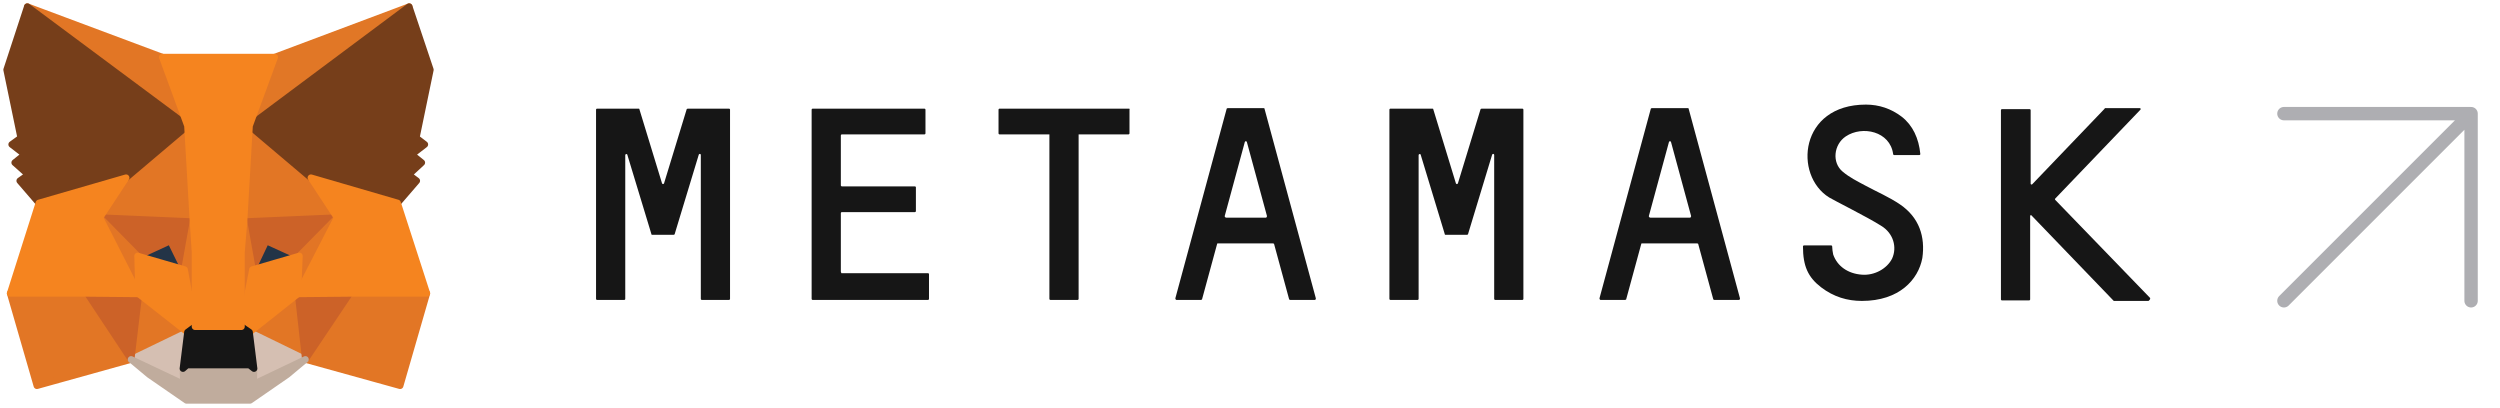 <svg width="374" height="61" viewBox="0 0 374 61" fill="none" xmlns="http://www.w3.org/2000/svg">
    <path d="M284.268 30.597C282.61 29.465 280.801 28.71 278.993 27.728C277.862 27.124 276.656 26.52 275.677 25.69C274.019 24.331 274.32 21.613 276.129 20.405C278.616 18.744 282.76 19.65 283.213 23.047C283.213 23.123 283.288 23.198 283.363 23.198H287.131C287.206 23.198 287.282 23.123 287.282 23.047C287.056 20.707 286.151 18.744 284.494 17.46C282.911 16.252 281.103 15.648 279.143 15.648C269.196 15.648 268.292 26.218 273.642 29.54C274.245 29.918 279.52 32.56 281.404 33.768C283.288 34.901 283.815 37.015 283.062 38.676C282.308 40.186 280.424 41.243 278.54 41.092C276.43 40.941 274.848 39.808 274.245 38.072C274.17 37.77 274.094 37.166 274.094 36.864C274.094 36.788 274.019 36.713 273.944 36.713H269.874C269.799 36.713 269.724 36.788 269.724 36.864C269.724 39.808 270.477 41.469 272.436 42.979C274.32 44.414 276.355 45.018 278.54 45.018C284.117 45.018 286.98 41.847 287.583 38.6C288.035 35.429 287.131 32.56 284.268 30.597Z" fill="#161616"/>
    <path d="M106.651 16.254H104.842H102.883C102.808 16.254 102.732 16.329 102.732 16.329L99.341 27.428C99.266 27.579 99.115 27.579 99.04 27.428L95.649 16.329C95.649 16.254 95.573 16.254 95.498 16.254H93.539H91.73H89.319C89.243 16.254 89.168 16.329 89.168 16.405V44.717C89.168 44.793 89.243 44.868 89.319 44.868H93.388C93.463 44.868 93.539 44.793 93.539 44.717V23.2C93.539 23.049 93.765 22.973 93.84 23.124L97.231 34.298L97.457 35.053C97.457 35.129 97.533 35.129 97.608 35.129H100.773C100.848 35.129 100.924 35.053 100.924 35.053L101.15 34.298L104.541 23.124C104.616 22.973 104.842 22.973 104.842 23.2V44.717C104.842 44.793 104.918 44.868 104.993 44.868H109.062C109.138 44.868 109.213 44.793 109.213 44.717V16.405C109.213 16.329 109.138 16.254 109.062 16.254H106.651Z" fill="#161616"/>
    <path d="M221.646 16.254C221.57 16.254 221.495 16.329 221.495 16.329L218.104 27.428C218.029 27.579 217.878 27.579 217.803 27.428L214.412 16.329C214.412 16.254 214.336 16.254 214.261 16.254H208.006C207.931 16.254 207.855 16.329 207.855 16.405V44.717C207.855 44.793 207.931 44.868 208.006 44.868H212.075C212.151 44.868 212.226 44.793 212.226 44.717V23.2C212.226 23.049 212.452 22.973 212.528 23.124L215.919 34.298L216.145 35.053C216.145 35.129 216.22 35.129 216.295 35.129H219.46C219.536 35.129 219.611 35.053 219.611 35.053L219.837 34.298L223.228 23.124C223.304 22.973 223.53 22.973 223.53 23.2V44.717C223.53 44.793 223.605 44.868 223.68 44.868H227.75C227.825 44.868 227.9 44.793 227.9 44.717V16.405C227.9 16.329 227.825 16.254 227.75 16.254H221.646Z" fill="#161616"/>
    <path d="M168.896 16.254H161.285H157.216H149.53C149.454 16.254 149.379 16.329 149.379 16.405V19.953C149.379 20.029 149.454 20.104 149.53 20.104H156.99V44.717C156.99 44.793 157.065 44.868 157.141 44.868H161.21C161.285 44.868 161.361 44.793 161.361 44.717V20.104H168.821C168.896 20.104 168.972 20.029 168.972 19.953V16.405C169.047 16.329 168.972 16.254 168.896 16.254Z" fill="#161616"/>
    <path d="M193.01 44.866H196.702C196.777 44.866 196.853 44.79 196.853 44.639L189.166 16.251C189.166 16.176 189.091 16.176 189.016 16.176H187.584H185.097H183.665C183.59 16.176 183.515 16.251 183.515 16.251L175.828 44.639C175.828 44.715 175.903 44.866 175.979 44.866H179.671C179.747 44.866 179.822 44.79 179.822 44.79L182.083 36.485C182.083 36.41 182.158 36.41 182.233 36.41H190.447C190.523 36.41 190.598 36.485 190.598 36.485L192.859 44.79C192.859 44.79 192.934 44.866 193.01 44.866ZM183.213 32.333L186.227 21.234C186.303 21.083 186.453 21.083 186.529 21.234L189.543 32.333C189.543 32.408 189.468 32.559 189.392 32.559H183.439C183.288 32.559 183.213 32.408 183.213 32.333Z" fill="#161616"/>
    <path d="M256.461 44.866H260.153C260.229 44.866 260.304 44.79 260.304 44.639L252.617 16.251C252.617 16.176 252.542 16.176 252.467 16.176H251.035H248.548H247.116C247.041 16.176 246.966 16.251 246.966 16.251L239.279 44.639C239.279 44.715 239.355 44.866 239.43 44.866H243.123C243.198 44.866 243.273 44.79 243.273 44.79L245.534 36.485C245.534 36.41 245.609 36.41 245.685 36.41H253.899C253.974 36.41 254.049 36.485 254.049 36.485L256.31 44.79C256.31 44.79 256.385 44.866 256.461 44.866ZM246.664 32.333L249.679 21.234C249.754 21.083 249.905 21.083 249.98 21.234L252.994 32.333C252.994 32.408 252.919 32.559 252.844 32.559H246.89C246.74 32.559 246.664 32.408 246.664 32.333Z" fill="#161616"/>
    <path d="M125.791 40.64V31.882C125.791 31.807 125.866 31.731 125.941 31.731H136.868C136.944 31.731 137.019 31.656 137.019 31.58V28.032C137.019 27.956 136.944 27.881 136.868 27.881H125.941C125.866 27.881 125.791 27.805 125.791 27.73V20.255C125.791 20.18 125.866 20.104 125.941 20.104H138.3C138.375 20.104 138.451 20.029 138.451 19.953V16.405C138.451 16.329 138.375 16.254 138.3 16.254H125.791H121.571C121.495 16.254 121.42 16.329 121.42 16.405V20.104V27.956V31.807V40.867V44.717C121.42 44.793 121.495 44.868 121.571 44.868H125.791H138.827C138.903 44.868 138.978 44.793 138.978 44.717V41.018C138.978 40.942 138.903 40.867 138.827 40.867H125.866C125.866 40.791 125.791 40.716 125.791 40.64Z" fill="#161616"/>
    <path d="M321.646 44.564L307.478 29.917C307.403 29.841 307.403 29.766 307.478 29.69L320.214 16.402C320.289 16.327 320.214 16.176 320.138 16.176H314.939C314.863 16.176 314.863 16.176 314.863 16.251L304.012 27.576C303.937 27.652 303.786 27.576 303.786 27.501V16.478C303.786 16.402 303.711 16.327 303.635 16.327H299.491C299.415 16.327 299.34 16.402 299.34 16.478V44.79C299.34 44.866 299.415 44.941 299.491 44.941H303.56C303.635 44.941 303.711 44.866 303.711 44.79V32.333C303.711 32.182 303.861 32.106 303.937 32.257L316.145 44.941L316.22 45.017H321.42C321.646 44.866 321.721 44.639 321.646 44.564Z" fill="#161616"/>
    <path d="M61.21 1L36.493 19.422L41.09 8.55L61.21 1Z" fill="#E17726" stroke="#E17726" stroke-linecap="round" stroke-linejoin="round"/>
    <path d="M4.09 1L28.656 19.573L24.286 8.55L4.09 1Z" fill="#E27625" stroke="#E27625" stroke-linecap="round" stroke-linejoin="round"/>
    <path d="M52.319 43.656L45.688 53.773L59.855 57.699L63.849 43.883L52.319 43.656Z" fill="#E27625" stroke="#E27625" stroke-linecap="round" stroke-linejoin="round"/>
    <path d="M1.527 43.883L5.521 57.699L19.613 53.773L13.057 43.656L1.527 43.883Z" fill="#E27625" stroke="#E27625" stroke-linecap="round" stroke-linejoin="round"/>
    <path d="M18.859 26.594L14.94 32.559L28.881 33.163L28.429 18.063L18.859 26.594Z" fill="#E27625" stroke="#E27625" stroke-linecap="round" stroke-linejoin="round"/>
    <path d="M46.515 26.597L36.794 17.914L36.492 33.165L50.433 32.561L46.515 26.597Z" fill="#E27625" stroke="#E27625" stroke-linecap="round" stroke-linejoin="round"/>
    <path d="M19.613 53.776L28.053 49.699L20.744 43.961L19.613 53.776Z" fill="#E27625" stroke="#E27625" stroke-linecap="round" stroke-linejoin="round"/>
    <path d="M37.322 49.699L45.687 53.776L44.557 43.961L37.322 49.699Z" fill="#E27625" stroke="#E27625" stroke-linecap="round" stroke-linejoin="round"/>
    <path d="M45.687 53.776L37.322 49.699L38.001 55.135L37.925 57.476L45.687 53.776Z" fill="#D5BFB2" stroke="#D5BFB2" stroke-linecap="round" stroke-linejoin="round"/>
    <path d="M19.613 53.776L27.45 57.476L27.375 55.135L28.053 49.699L19.613 53.776Z" fill="#D5BFB2" stroke="#D5BFB2" stroke-linecap="round" stroke-linejoin="round"/>
    <path d="M27.602 40.335L20.594 38.296L25.492 36.031L27.602 40.335Z" fill="#233447" stroke="#233447" stroke-linecap="round" stroke-linejoin="round"/>
    <path d="M37.773 40.335L39.808 36.031L44.782 38.296L37.773 40.335Z" fill="#233447" stroke="#233447" stroke-linecap="round" stroke-linejoin="round"/>
    <path d="M19.614 53.773L20.819 43.657L13.058 43.883L19.614 53.773Z" fill="#CC6228" stroke="#CC6228" stroke-linecap="round" stroke-linejoin="round"/>
    <path d="M44.558 43.657L45.688 53.773L52.319 43.883L44.558 43.657Z" fill="#CC6228" stroke="#CC6228" stroke-linecap="round" stroke-linejoin="round"/>
    <path d="M50.435 32.559L36.494 33.163L37.775 40.335L39.81 36.032L44.783 38.297L50.435 32.559Z" fill="#CC6228" stroke="#CC6228" stroke-linecap="round" stroke-linejoin="round"/>
    <path d="M20.593 38.297L25.491 36.032L27.601 40.335L28.883 33.163L14.941 32.559L20.593 38.297Z" fill="#CC6228" stroke="#CC6228" stroke-linecap="round" stroke-linejoin="round"/>
    <path d="M14.941 32.559L20.744 43.959L20.593 38.297L14.941 32.559Z" fill="#E27525" stroke="#E27525" stroke-linecap="round" stroke-linejoin="round"/>
    <path d="M44.783 38.297L44.557 43.959L50.434 32.559L44.783 38.297Z" fill="#E27525" stroke="#E27525" stroke-linecap="round" stroke-linejoin="round"/>
    <path d="M28.883 33.164L27.602 40.337L29.184 48.868L29.561 37.619L28.883 33.164Z" fill="#E27525" stroke="#E27525" stroke-linecap="round" stroke-linejoin="round"/>
    <path d="M36.495 33.164L35.816 37.619L36.118 48.868L37.776 40.337L36.495 33.164Z" fill="#E27525" stroke="#E27525" stroke-linecap="round" stroke-linejoin="round"/>
    <path d="M37.774 40.336L36.116 48.867L37.322 49.698L44.556 43.96L44.782 38.297L37.774 40.336Z" fill="#F5841F" stroke="#F5841F" stroke-linecap="round" stroke-linejoin="round"/>
    <path d="M20.593 38.297L20.744 43.96L28.053 49.698L29.183 48.867L27.601 40.336L20.593 38.297Z" fill="#F5841F" stroke="#F5841F" stroke-linecap="round" stroke-linejoin="round"/>
    <path d="M37.925 57.473L38 55.132L37.322 54.604H27.978L27.375 55.132L27.45 57.473L19.613 53.773L22.326 56.038L27.903 59.889H37.398L42.974 56.038L45.687 53.773L37.925 57.473Z" fill="#C0AC9D" stroke="#C0AC9D" stroke-linecap="round" stroke-linejoin="round"/>
    <path d="M37.322 49.698L36.116 48.867H29.184L28.053 49.698L27.375 55.134L27.978 54.605H37.322L38 55.134L37.322 49.698Z" fill="#161616" stroke="#161616" stroke-linecap="round" stroke-linejoin="round"/>
    <path d="M62.266 20.63L64.376 10.438L61.211 1L37.322 18.818L46.516 26.595L59.477 30.369L62.341 27.047L61.135 26.142L63.094 24.329L61.587 23.122L63.547 21.611L62.266 20.63Z" fill="#763E1A" stroke="#763E1A" stroke-linecap="round" stroke-linejoin="round"/>
    <path d="M1 10.438L3.11 20.63L1.754 21.611L3.713 23.122L2.206 24.329L4.24 26.142L2.959 27.047L5.823 30.369L18.86 26.595L28.053 18.818L4.09 1L1 10.438Z" fill="#763E1A" stroke="#763E1A" stroke-linecap="round" stroke-linejoin="round"/>
    <path d="M59.477 30.369L46.516 26.594L50.434 32.558L44.557 43.959L52.318 43.883H63.848L59.477 30.369Z" fill="#F5841F" stroke="#F5841F" stroke-linecap="round" stroke-linejoin="round"/>
    <path d="M18.86 26.594L5.823 30.369L1.527 43.883H13.057L20.743 43.959L14.941 32.558L18.86 26.594Z" fill="#F5841F" stroke="#F5841F" stroke-linecap="round" stroke-linejoin="round"/>
    <path d="M36.493 33.163L37.322 18.818L41.09 8.55H24.285L28.053 18.818L28.882 33.163L29.183 37.693V48.867H36.116V37.693L36.493 33.163Z" fill="#F5841F" stroke="#F5841F" stroke-linecap="round" stroke-linejoin="round"/>
    <path d="M341.674 17H369.674M369.674 17V45M369.674 17L341.674 45" stroke="#AEAEB2" stroke-width="2" stroke-linecap="round" stroke-linejoin="round"/>
</svg>
